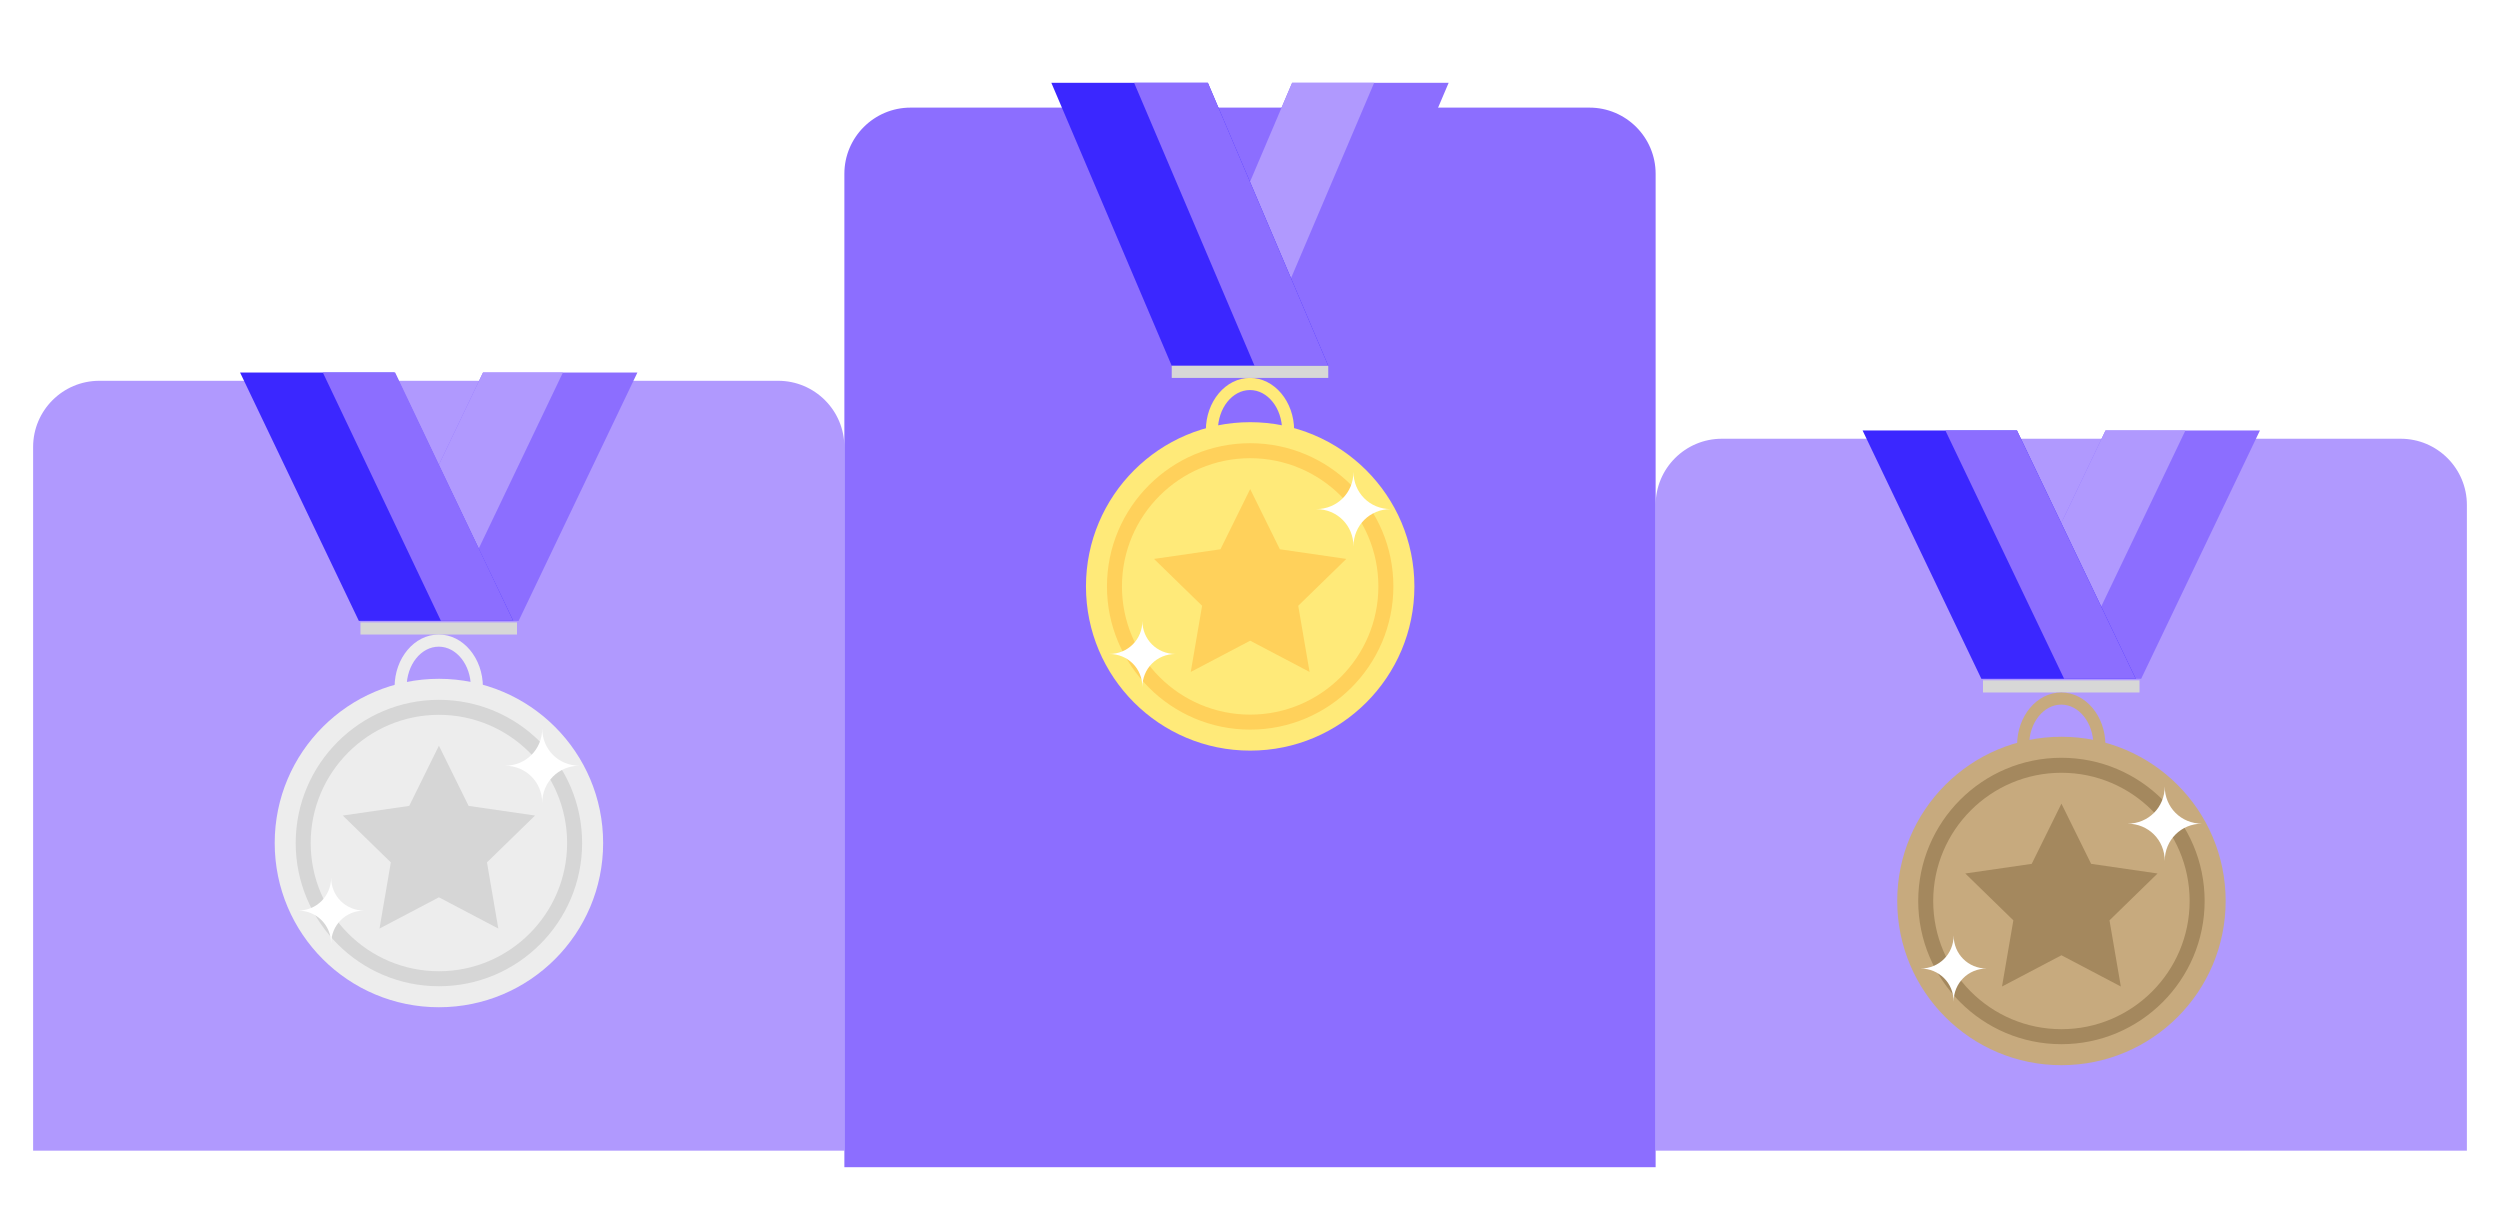 <svg width="302" height="148" viewBox="0 0 302 148" fill="none" xmlns="http://www.w3.org/2000/svg">
<g filter="url(#filter0_d_324_14)">
<path d="M298 137H200V59C200 54.582 203.582 51 208 51L290 51C294.418 51 298 54.582 298 59V137Z" fill="#B099FE"/>
</g>
<g filter="url(#filter1_d_324_14)">
<path d="M240 81H258.652L273 51H254.348L240 81Z" fill="#8C6EFF"/>
<path d="M240 81H249.652L264 51H254.348L240 81Z" fill="#B099FE"/>
<path d="M258 81H239.348L225 51H243.652L258 81Z" fill="#3B27FF"/>
<path d="M258 81H249.348L235 51H243.652L258 81Z" fill="#8C6EFF"/>
<path d="M258.454 81.186H239.545V82.651H258.454V81.186Z" fill="#D7D7D7"/>
<path d="M254.333 89H252.878C252.878 86.307 251.137 84.117 248.999 84.117C246.861 84.117 245.121 86.307 245.121 89H243.666C243.666 85.499 246.059 82.651 248.999 82.651C251.94 82.651 254.333 85.499 254.333 89Z" fill="#C7AA7E"/>
<path d="M249.021 127.675C259.977 127.675 268.859 118.794 268.859 107.838C268.859 96.882 259.977 88 249.021 88C238.065 88 229.184 96.882 229.184 107.838C229.184 118.794 238.065 127.675 249.021 127.675Z" fill="#C7AA7E"/>
<path d="M249.02 125.138C239.482 125.138 231.721 117.377 231.721 107.839C231.721 98.3 239.48 90.539 249.02 90.539C258.56 90.539 266.32 98.3 266.32 107.839C266.32 117.377 258.558 125.138 249.02 125.138ZM249.02 92.351C240.48 92.351 233.532 99.298 233.532 107.839C233.532 116.379 240.48 123.326 249.02 123.326C257.56 123.326 264.508 116.379 264.508 107.839C264.508 99.298 257.56 92.351 249.02 92.351Z" fill="#A4885E"/>
<path d="M249.021 96.08L252.608 103.352L260.633 104.517L254.827 110.177L256.197 118.17L249.021 114.396L241.843 118.17L243.213 110.177L237.406 104.517L245.432 103.352L249.021 96.08Z" fill="#A4885E"/>
<path d="M261.5 94C261.5 96.526 263.474 98.5 266 98.5C263.474 98.5 261.5 100.474 261.5 103C261.5 100.474 259.526 98.5 257 98.5C259.526 98.5 261.5 96.526 261.5 94Z" fill="white"/>
<path d="M236 112C236 114.245 237.755 116 240 116C237.755 116 236 117.755 236 120C236 117.755 234.245 116 232 116C234.245 116 236 114.245 236 112Z" fill="white"/>
</g>
<g filter="url(#filter2_d_324_14)">
<path d="M102 137H4L4 52C4 47.582 7.582 44 12 44H94C98.418 44 102 47.582 102 52V137Z" fill="#B099FE"/>
</g>
<g filter="url(#filter3_d_324_14)">
<path d="M44 74H62.652L77 44H58.348L44 74Z" fill="#8C6EFF"/>
<path d="M44 74H53.652L68 44H58.348L44 74Z" fill="#B099FE"/>
<path d="M62 74H43.348L29 44H47.652L62 74Z" fill="#3B27FF"/>
<path d="M62 74H53.264L39 44H47.736L62 74Z" fill="#8C6EFF"/>
<path d="M62.454 74.186H43.545V75.651H62.454V74.186Z" fill="#D7D7D7"/>
<path d="M58.333 82H56.878C56.878 79.307 55.138 77.117 52.999 77.117C50.861 77.117 49.121 79.307 49.121 82H47.666C47.666 78.499 50.059 75.651 52.999 75.651C55.94 75.651 58.333 78.499 58.333 82Z" fill="#EDEDED"/>
<path d="M53.021 120.675C63.977 120.675 72.859 111.794 72.859 100.838C72.859 89.882 63.977 81 53.021 81C42.065 81 33.184 89.882 33.184 100.838C33.184 111.794 42.065 120.675 53.021 120.675Z" fill="#EDEDED"/>
<path d="M53.02 118.138C43.482 118.138 35.721 110.377 35.721 100.839C35.721 91.3 43.48 83.539 53.02 83.539C62.56 83.539 70.32 91.3 70.32 100.839C70.32 110.377 62.559 118.138 53.02 118.138ZM53.02 85.351C44.48 85.351 37.532 92.298 37.532 100.839C37.532 109.379 44.48 116.326 53.02 116.326C61.56 116.326 68.508 109.379 68.508 100.839C68.508 92.298 61.56 85.351 53.02 85.351Z" fill="#D6D6D6"/>
<path d="M53.021 89.08L56.608 96.352L64.633 97.517L58.827 103.177L60.197 111.17L53.021 107.396L45.843 111.17L47.213 103.177L41.406 97.517L49.432 96.352L53.021 89.08Z" fill="#D6D6D6"/>
<path d="M65.5 87C65.5 89.526 67.474 91.5 70 91.5C67.474 91.5 65.5 93.474 65.5 96C65.5 93.474 63.526 91.5 61 91.5C63.526 91.5 65.5 89.526 65.5 87Z" fill="white"/>
<path d="M40 105C40 107.245 41.755 109 44 109C41.755 109 40 110.755 40 113C40 110.755 38.245 109 36 109C38.245 109 40 107.245 40 105Z" fill="white"/>
</g>
<g filter="url(#filter4_d_324_14)">
<path d="M200 137H102L102 17C102 12.582 105.582 9 110 9L192 9C196.418 9 200 12.582 200 17V137Z" fill="#8C6EFF"/>
</g>
<g filter="url(#filter5_d_324_14)">
<path d="M151.021 89.675C161.977 89.675 170.859 80.794 170.859 69.838C170.859 58.882 161.977 50 151.021 50C140.065 50 131.184 58.882 131.184 69.838C131.184 80.794 140.065 89.675 151.021 89.675Z" fill="#FFEA79"/>
<path d="M151.02 87.138C141.482 87.138 133.721 79.377 133.721 69.838C133.721 60.3 141.48 52.539 151.02 52.539C160.56 52.539 168.32 60.3 168.32 69.838C168.32 79.377 160.558 87.138 151.02 87.138ZM151.02 54.351C142.48 54.351 135.532 61.298 135.532 69.838C135.532 78.379 142.48 85.326 151.02 85.326C159.56 85.326 166.508 78.379 166.508 69.838C166.508 61.298 159.56 54.351 151.02 54.351Z" fill="#FFD15B"/>
<path d="M151.021 58.08L154.608 65.352L162.633 66.517L156.827 72.177L158.197 80.17L151.021 76.396L143.843 80.17L145.213 72.177L139.406 66.517L147.432 65.352L151.021 58.08Z" fill="#FFD15B"/>
<path d="M163.5 56C163.5 58.526 165.474 60.5 168 60.5C165.474 60.5 163.5 62.474 163.5 65C163.5 62.474 161.526 60.5 159 60.5C161.526 60.5 163.5 58.526 163.5 56Z" fill="white"/>
<path d="M138 74C138 76.245 139.755 78 142 78C139.755 78 138 79.755 138 82C138 79.755 136.245 78 134 78C136.245 78 138 76.245 138 74Z" fill="white"/>
<path d="M141.545 43.186H160.454L174.999 9H156.09L141.545 43.186Z" fill="#8C6EFF"/>
<path d="M141.545 43.186H151.454L165.999 9H156.09L141.545 43.186Z" fill="#B099FE"/>
<path d="M160.454 43.186H141.545L127 9H145.909L160.454 43.186Z" fill="#3B27FF"/>
<path d="M160.454 43.186H151.546L137 9H145.909L160.454 43.186Z" fill="#8C6EFF"/>
<path d="M160.454 43.186H141.545V44.651H160.454V43.186Z" fill="#D7D7D7"/>
<path d="M156.333 51H154.878C154.878 48.307 153.137 46.117 150.999 46.117C148.861 46.117 147.121 48.307 147.121 51H145.666C145.666 47.499 148.059 44.651 150.999 44.651C153.94 44.651 156.333 47.499 156.333 51Z" fill="#FFEA79"/>
</g>
<defs>
<filter id="filter0_d_324_14" x="196" y="49" width="106" height="94" filterUnits="userSpaceOnUse" color-interpolation-filters="sRGB">
<feFlood flood-opacity="0" result="BackgroundImageFix"/>
<feColorMatrix in="SourceAlpha" type="matrix" values="0 0 0 0 0 0 0 0 0 0 0 0 0 0 0 0 0 0 127 0" result="hardAlpha"/>
<feOffset dy="2"/>
<feGaussianBlur stdDeviation="2"/>
<feComposite in2="hardAlpha" operator="out"/>
<feColorMatrix type="matrix" values="0 0 0 0 0.855 0 0 0 0 0.808 0 0 0 0 0.996 0 0 0 1 0"/>
<feBlend mode="normal" in2="BackgroundImageFix" result="effect1_dropShadow_324_14"/>
<feBlend mode="normal" in="SourceGraphic" in2="effect1_dropShadow_324_14" result="shape"/>
</filter>
<filter id="filter1_d_324_14" x="223" y="50" width="52" height="80.675" filterUnits="userSpaceOnUse" color-interpolation-filters="sRGB">
<feFlood flood-opacity="0" result="BackgroundImageFix"/>
<feColorMatrix in="SourceAlpha" type="matrix" values="0 0 0 0 0 0 0 0 0 0 0 0 0 0 0 0 0 0 127 0" result="hardAlpha"/>
<feOffset dy="1"/>
<feGaussianBlur stdDeviation="1"/>
<feComposite in2="hardAlpha" operator="out"/>
<feColorMatrix type="matrix" values="0 0 0 0 0.231 0 0 0 0 0.153 0 0 0 0 1 0 0 0 0.34 0"/>
<feBlend mode="normal" in2="BackgroundImageFix" result="effect1_dropShadow_324_14"/>
<feBlend mode="normal" in="SourceGraphic" in2="effect1_dropShadow_324_14" result="shape"/>
</filter>
<filter id="filter2_d_324_14" x="0" y="42" width="106" height="101" filterUnits="userSpaceOnUse" color-interpolation-filters="sRGB">
<feFlood flood-opacity="0" result="BackgroundImageFix"/>
<feColorMatrix in="SourceAlpha" type="matrix" values="0 0 0 0 0 0 0 0 0 0 0 0 0 0 0 0 0 0 127 0" result="hardAlpha"/>
<feOffset dy="2"/>
<feGaussianBlur stdDeviation="2"/>
<feComposite in2="hardAlpha" operator="out"/>
<feColorMatrix type="matrix" values="0 0 0 0 0.855 0 0 0 0 0.808 0 0 0 0 0.996 0 0 0 1 0"/>
<feBlend mode="normal" in2="BackgroundImageFix" result="effect1_dropShadow_324_14"/>
<feBlend mode="normal" in="SourceGraphic" in2="effect1_dropShadow_324_14" result="shape"/>
</filter>
<filter id="filter3_d_324_14" x="27" y="43" width="52" height="80.675" filterUnits="userSpaceOnUse" color-interpolation-filters="sRGB">
<feFlood flood-opacity="0" result="BackgroundImageFix"/>
<feColorMatrix in="SourceAlpha" type="matrix" values="0 0 0 0 0 0 0 0 0 0 0 0 0 0 0 0 0 0 127 0" result="hardAlpha"/>
<feOffset dy="1"/>
<feGaussianBlur stdDeviation="1"/>
<feComposite in2="hardAlpha" operator="out"/>
<feColorMatrix type="matrix" values="0 0 0 0 0.231 0 0 0 0 0.153 0 0 0 0 1 0 0 0 0.34 0"/>
<feBlend mode="normal" in2="BackgroundImageFix" result="effect1_dropShadow_324_14"/>
<feBlend mode="normal" in="SourceGraphic" in2="effect1_dropShadow_324_14" result="shape"/>
</filter>
<filter id="filter4_d_324_14" x="98" y="9" width="106" height="136" filterUnits="userSpaceOnUse" color-interpolation-filters="sRGB">
<feFlood flood-opacity="0" result="BackgroundImageFix"/>
<feColorMatrix in="SourceAlpha" type="matrix" values="0 0 0 0 0 0 0 0 0 0 0 0 0 0 0 0 0 0 127 0" result="hardAlpha"/>
<feOffset dy="4"/>
<feGaussianBlur stdDeviation="2"/>
<feComposite in2="hardAlpha" operator="out"/>
<feColorMatrix type="matrix" values="0 0 0 0 0.231 0 0 0 0 0.153 0 0 0 0 1 0 0 0 0.2 0"/>
<feBlend mode="normal" in2="BackgroundImageFix" result="effect1_dropShadow_324_14"/>
<feBlend mode="normal" in="SourceGraphic" in2="effect1_dropShadow_324_14" result="shape"/>
</filter>
<filter id="filter5_d_324_14" x="125" y="8" width="51.999" height="84.675" filterUnits="userSpaceOnUse" color-interpolation-filters="sRGB">
<feFlood flood-opacity="0" result="BackgroundImageFix"/>
<feColorMatrix in="SourceAlpha" type="matrix" values="0 0 0 0 0 0 0 0 0 0 0 0 0 0 0 0 0 0 127 0" result="hardAlpha"/>
<feOffset dy="1"/>
<feGaussianBlur stdDeviation="1"/>
<feComposite in2="hardAlpha" operator="out"/>
<feColorMatrix type="matrix" values="0 0 0 0 0.231 0 0 0 0 0.153 0 0 0 0 1 0 0 0 0.34 0"/>
<feBlend mode="normal" in2="BackgroundImageFix" result="effect1_dropShadow_324_14"/>
<feBlend mode="normal" in="SourceGraphic" in2="effect1_dropShadow_324_14" result="shape"/>
</filter>
</defs>
</svg>
